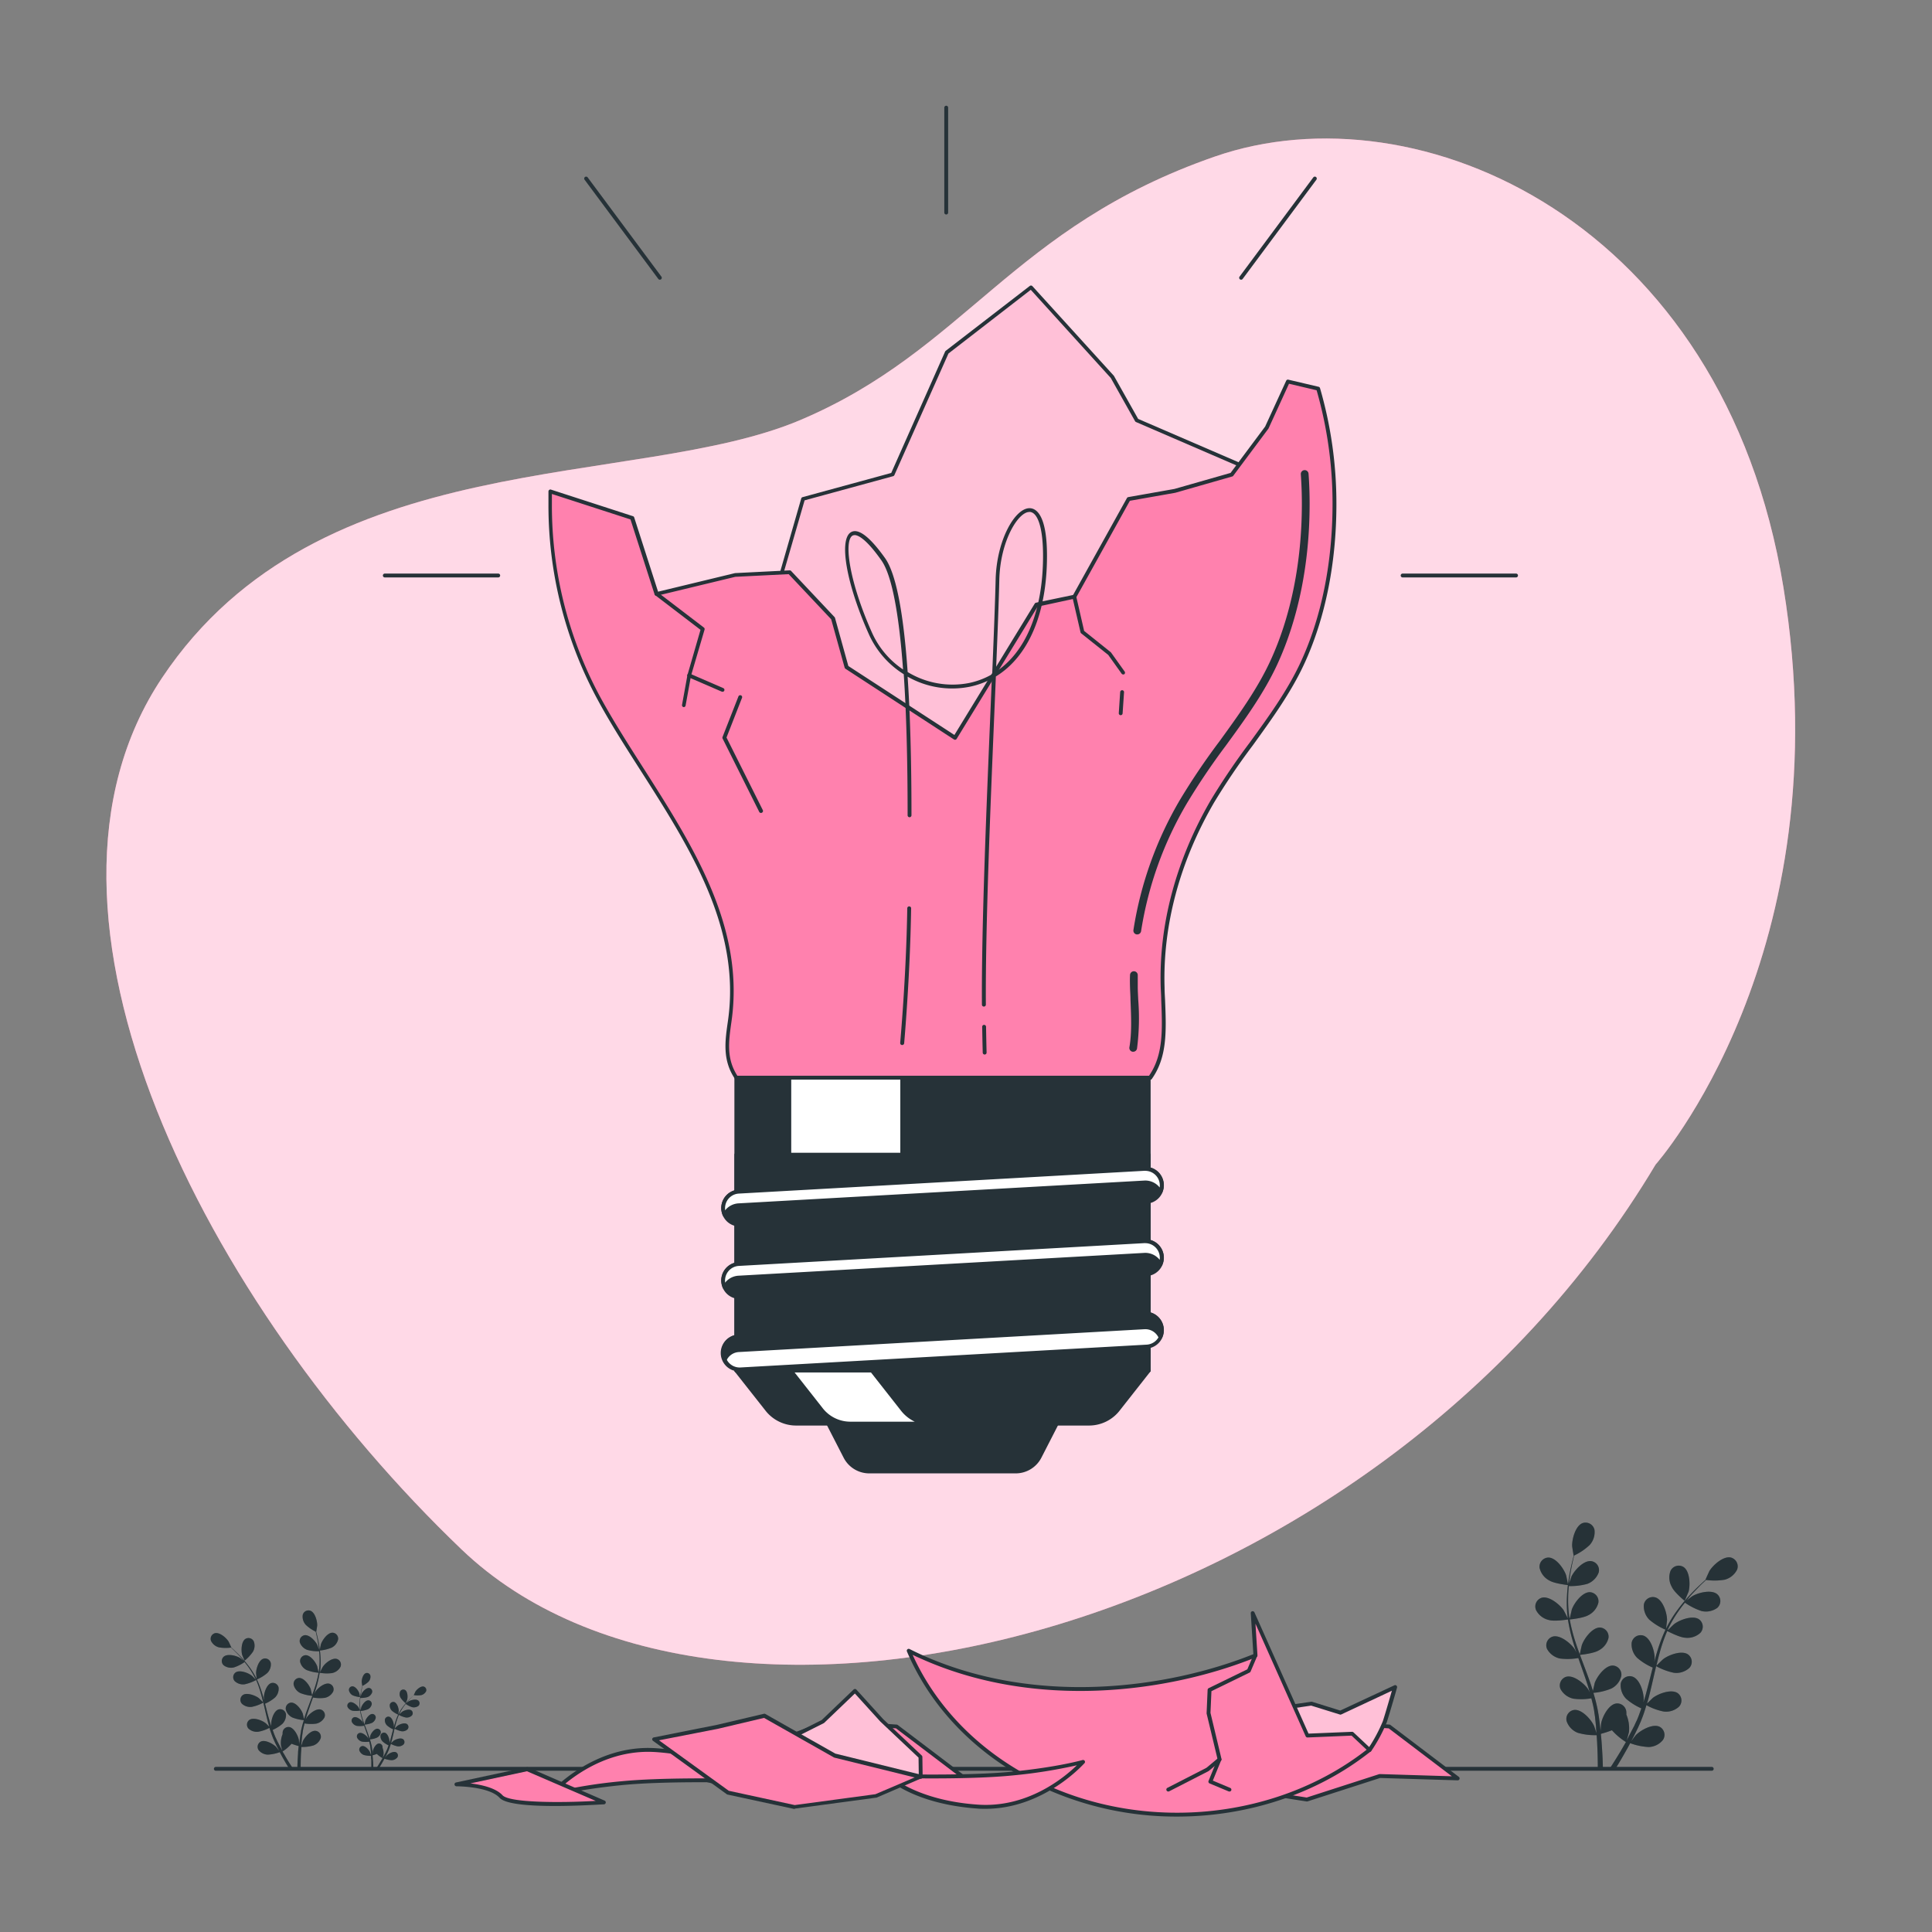 <svg xmlns="http://www.w3.org/2000/svg" viewBox="0 0 500 500"><rect x="0" y="0" width="500" height="500" fill="#808080" stroke="none"/><g id="freepik--background-simple--inject-88"><path d="M428.47,301.38S477,246.88,461.55,152,367,22.26,314.4,40.52s-64.37,50-107.29,68.19S82.7,114.39,41.94,175.42,53.21,337.57,119.46,401,354.82,424.68,428.47,301.38Z" style="fill:#FF81AE"></path><path d="M428.47,301.38S477,246.88,461.55,152,367,22.26,314.4,40.52s-64.37,50-107.29,68.19S82.7,114.39,41.94,175.42,53.21,337.57,119.46,401,354.82,424.68,428.47,301.38Z" style="fill:#fff;opacity:0.7"></path></g><g id="freepik--Lines--inject-88"><path d="M244.88,55.51a.5.5,0,0,1-.5-.5V27.86a.51.51,0,0,1,.5-.5.5.5,0,0,1,.5.5V55A.5.5,0,0,1,244.88,55.51Z" style="fill:#263238"></path><path d="M321.2,72.39a.5.5,0,0,1-.4-.8l19.08-25.68a.5.5,0,0,1,.8.6L321.6,72.19A.51.51,0,0,1,321.2,72.39Z" style="fill:#263238"></path><path d="M392.38,149.44H363a.5.5,0,0,1-.5-.5.5.5,0,0,1,.5-.5h29.35a.5.5,0,0,1,.5.5A.5.5,0,0,1,392.38,149.44Z" style="fill:#263238"></path><path d="M170.77,72.39a.51.51,0,0,1-.4-.2L151.29,46.51a.5.5,0,1,1,.8-.6l19.08,25.68a.5.5,0,0,1-.4.8Z" style="fill:#263238"></path><path d="M128.94,149.44H99.59a.5.5,0,0,1-.5-.5.5.5,0,0,1,.5-.5h29.35a.5.5,0,0,1,.5.5A.5.5,0,0,1,128.94,149.44Z" style="fill:#263238"></path></g><g id="freepik--Floor--inject-88"><path d="M443,458.27H55.86a.5.5,0,0,1,0-1H443a.5.5,0,0,1,0,1Z" style="fill:#263238"></path></g><g id="freepik--plants-2--inject-88"><path d="M436,414.31s.92-2.23,1-2.37c.47-1.72.36-5.32-1.31-6.4a2.35,2.35,0,0,0-3.36,1,4.9,4.9,0,0,0,.33,4.14C433.26,412.08,436,414.31,436,414.31Z" style="fill:#263238"></path><path d="M401,409.05c1.34.81,4.83,1.17,4.83,1.17s-.46-2.37-.51-2.51c-.55-1.69-2.62-4.63-4.62-4.62a2.37,2.37,0,0,0-2.25,2.7A4.92,4.92,0,0,0,401,409.05Z" style="fill:#263238"></path><path d="M400.87,419.26c1.44.41,4.65-.1,4.91-.14a43.23,43.23,0,0,0,1.21,5.44c.3,1,.64,2.08,1,3.12-.23-.45-.44-.85-.48-.9-1-1.49-3.76-3.78-5.68-3.23a2.36,2.36,0,0,0-1.46,3.19,5,5,0,0,0,3.33,2.48,16,16,0,0,0,4.77-.12c.14.39.27.79.41,1.19.67,1.9,1.35,3.79,1.95,5.67.22.66.4,1.32.59,2-.2-.4-.38-.73-.41-.78-1-1.49-3.76-3.77-5.68-3.23a2.36,2.36,0,0,0-1.46,3.19,5,5,0,0,0,3.33,2.48,15.37,15.37,0,0,0,4.64-.1c.17.68.35,1.36.49,2,.08.45.19.89.25,1.35s.13.92.2,1.37c.09.87.19,1.77.27,2.62,0,.59.09,1.16.13,1.72-.2-.66-.63-1.94-.68-2-.75-1.61-3.14-4.29-5.12-4.05a2.35,2.35,0,0,0-1.93,2.93,4.92,4.92,0,0,0,2.91,3,16,16,0,0,0,4.85.6c.07.95.13,1.86.16,2.73.12,2.38.14,4.43.14,6.06h1.31c0-1.65-.1-3.73-.27-6.13-.06-1-.15-2-.25-3a27.94,27.94,0,0,0,2.87-.93,17.12,17.12,0,0,0,3.62,3.05c-.47.82-.93,1.61-1.37,2.36-1.09,1.82-2.09,3.39-2.93,4.67H418c.73-1.17,1.55-2.54,2.42-4.08.47-.83,1-1.73,1.46-2.66a16.07,16.07,0,0,0,4.79,1,4.9,4.9,0,0,0,3.71-1.85,2.37,2.37,0,0,0-.88-3.4c-1.79-.87-4.93.9-6.16,2.18-.07.08-.77,1-1.19,1.57l.6-1.14c.4-.78.78-1.57,1.19-2.41l.56-1.26c.2-.42.35-.88.53-1.32.39-1,.74-2.11,1.06-3.2a15.37,15.37,0,0,0,4.45,1.64,4.92,4.92,0,0,0,4-1.27,2.35,2.35,0,0,0-.36-3.49c-1.64-1.13-5,.14-6.41,1.22-.09.07-1,1-1.52,1.46.19-.65.39-1.3.56-2,.49-1.93.93-3.9,1.38-5.86l.42-1.8a16.48,16.48,0,0,0,4.6,1.72,5,5,0,0,0,4-1.27,2.35,2.35,0,0,0-.36-3.49c-1.64-1.13-5,.13-6.41,1.22-.11.08-1.44,1.37-1.76,1.71.31-1.32.63-2.63,1-3.91a41.52,41.52,0,0,1,1.8-5.07c.12.06,3.1,1.64,4.63,1.73a4.92,4.92,0,0,0,3.95-1.27,2.36,2.36,0,0,0-.35-3.49c-1.64-1.13-5,.13-6.42,1.22-.09.07-1.1,1-1.57,1.53l-.1-.07a30.78,30.78,0,0,1,2.71-4.69c.56-.82,1.15-1.58,1.73-2.3a16.36,16.36,0,0,0,4.31,2.17,5,5,0,0,0,4.07-.83,2.36,2.36,0,0,0,0-3.51c-1.5-1.31-5-.42-6.51.51-.08.05-.87.65-1.43,1.1.27-.32.54-.66.8-1,1-1.14,2-2.13,2.83-3,.5-.49,1-.92,1.4-1.32a15.87,15.87,0,0,0,4.8-.06,5,5,0,0,0,3.23-2.61,2.37,2.37,0,0,0-1.59-3.13c-1.94-.47-4.62,1.93-5.55,3.45-.08.13-1.09,2.33-1.05,2.34h0c-.43.38-.88.78-1.37,1.24-.89.84-1.89,1.81-2.9,2.93a41.56,41.56,0,0,0-3.1,3.78,30.63,30.63,0,0,0-2.84,4.68l0,.06c.09-.58.27-2.2.27-2.33,0-1.78-1.06-5.22-3-5.83a2.36,2.36,0,0,0-3,1.86,4.94,4.94,0,0,0,1.41,3.9,16.33,16.33,0,0,0,4.18,2.59,41,41,0,0,0-2,5.21c-.32,1-.62,2.09-.9,3.14.06-.5.1-.95.1-1,0-1.78-1-5.22-2.95-5.83a2.36,2.36,0,0,0-3,1.86,4.94,4.94,0,0,0,1.41,3.9,15.46,15.46,0,0,0,4.05,2.53c-.11.41-.22.82-.32,1.22-.49,2-1,3.91-1.5,5.81-.19.67-.4,1.32-.6,2,.05-.45.08-.82.08-.88,0-1.78-1-5.22-2.95-5.83a2.36,2.36,0,0,0-3,1.86,5,5,0,0,0,1.41,3.9,15.28,15.28,0,0,0,3.93,2.48c-.24.66-.47,1.32-.72,2-.18.42-.33.85-.54,1.27s-.39.83-.58,1.25c-.41.77-.82,1.58-1.23,2.33L421,450.4c.19-.67.54-2,.56-2.09a9.13,9.13,0,0,0-.66-4.58,3,3,0,0,0,0-.52,2.36,2.36,0,0,0-2.61-2.35c-2,.26-3.62,3.46-3.93,5.21,0,.11-.1,1.25-.14,2,0-.42-.07-.84-.12-1.28-.1-.87-.21-1.74-.34-2.67-.07-.45-.15-.9-.23-1.36s-.19-.93-.29-1.39c-.24-1.09-.54-2.17-.87-3.26A15.51,15.51,0,0,0,417,437a4.92,4.92,0,0,0,2.59-3.24,2.35,2.35,0,0,0-2.22-2.72c-2,0-4.1,2.88-4.68,4.56,0,.1-.31,1.36-.45,2-.2-.65-.4-1.3-.63-1.95-.65-1.88-1.37-3.77-2.08-5.65-.22-.58-.42-1.16-.64-1.73.27,0,3.5-.36,4.79-1.11a4.9,4.9,0,0,0,2.59-3.24,2.36,2.36,0,0,0-2.22-2.72c-2,0-4.1,2.88-4.67,4.56-.05.13-.45,1.94-.53,2.4-.46-1.27-.92-2.54-1.31-3.81a41.24,41.24,0,0,1-1.29-5.24c.12,0,3.49-.33,4.81-1.1a4.94,4.94,0,0,0,2.6-3.24,2.37,2.37,0,0,0-2.22-2.72c-2,0-4.11,2.88-4.68,4.56,0,.11-.35,1.49-.48,2.14h-.11a30.51,30.51,0,0,1-.33-5.41c0-1,.09-1.95.17-2.87a16.07,16.07,0,0,0,4.8-.57,5,5,0,0,0,2.93-2.94,2.35,2.35,0,0,0-1.91-2.94c-2-.26-4.39,2.4-5.15,4,0,.09-.36,1-.58,1.71,0-.41.08-.84.14-1.24.19-1.5.46-2.85.71-4.05.15-.68.29-1.3.44-1.87a15.64,15.64,0,0,0,4-2.71,4.94,4.94,0,0,0,1.26-3.95,2.37,2.37,0,0,0-3.06-1.74c-1.87.69-2.78,4.16-2.72,5.94,0,.16.38,2.55.41,2.53l0,0c-.15.55-.3,1.14-.46,1.79-.27,1.19-.57,2.55-.8,4a40.85,40.85,0,0,0-.5,4.86,30.87,30.87,0,0,0,.21,5.47s0,0,0,.06c-.25-.53-1-2-1.06-2.09-1-1.48-3.76-3.77-5.68-3.23a2.36,2.36,0,0,0-1.46,3.19A4.93,4.93,0,0,0,400.87,419.26Z" style="fill:#263238"></path><path d="M401,409.05c1.34.81,4.83,1.17,4.83,1.17s-.46-2.37-.51-2.51c-.55-1.69-2.62-4.63-4.62-4.62a2.37,2.37,0,0,0-2.25,2.7A4.92,4.92,0,0,0,401,409.05Z" style="fill:#263238;opacity:0.3"></path><path d="M436,414.31s.92-2.23,1-2.37c.47-1.72.36-5.32-1.31-6.4a2.35,2.35,0,0,0-3.36,1,4.9,4.9,0,0,0,.33,4.14C433.26,412.08,436,414.31,436,414.31Z" style="fill:#263238;opacity:0.3"></path><path d="M400.87,419.26c1.44.41,4.65-.1,4.91-.14a43.23,43.23,0,0,0,1.21,5.44c.3,1,.64,2.08,1,3.12-.23-.45-.44-.85-.48-.9-1-1.49-3.76-3.78-5.68-3.23a2.36,2.36,0,0,0-1.46,3.19,5,5,0,0,0,3.33,2.48,16,16,0,0,0,4.77-.12c.14.39.27.79.41,1.19.67,1.9,1.35,3.79,1.95,5.67.22.66.4,1.32.59,2-.2-.4-.38-.73-.41-.78-1-1.49-3.76-3.77-5.68-3.23a2.36,2.36,0,0,0-1.46,3.19,5,5,0,0,0,3.33,2.48,15.37,15.37,0,0,0,4.64-.1c.17.68.35,1.36.49,2,.08.45.19.89.25,1.35s.13.92.2,1.37c.09.87.19,1.77.27,2.62,0,.59.09,1.16.13,1.72-.2-.66-.63-1.94-.68-2-.75-1.61-3.14-4.29-5.12-4.05a2.35,2.35,0,0,0-1.93,2.93,4.92,4.92,0,0,0,2.91,3,16,16,0,0,0,4.85.6c.07.95.13,1.86.16,2.73.12,2.38.14,4.43.14,6.06h1.31c0-1.65-.1-3.73-.27-6.13-.06-1-.15-2-.25-3a27.94,27.94,0,0,0,2.87-.93,17.12,17.12,0,0,0,3.62,3.05c-.47.82-.93,1.61-1.37,2.36-1.09,1.82-2.09,3.39-2.93,4.67H418c.73-1.17,1.55-2.54,2.42-4.08.47-.83,1-1.73,1.46-2.66a16.07,16.07,0,0,0,4.79,1,4.9,4.9,0,0,0,3.71-1.85,2.37,2.37,0,0,0-.88-3.4c-1.79-.87-4.93.9-6.16,2.18-.07.08-.77,1-1.19,1.57l.6-1.14c.4-.78.78-1.57,1.19-2.41l.56-1.26c.2-.42.35-.88.53-1.32.39-1,.74-2.11,1.06-3.2a15.37,15.37,0,0,0,4.45,1.64,4.92,4.92,0,0,0,4-1.27,2.35,2.35,0,0,0-.36-3.49c-1.64-1.13-5,.14-6.41,1.22-.09.07-1,1-1.52,1.46.19-.65.39-1.3.56-2,.49-1.93.93-3.9,1.38-5.86l.42-1.8a16.48,16.48,0,0,0,4.6,1.72,5,5,0,0,0,4-1.27,2.35,2.35,0,0,0-.36-3.49c-1.64-1.13-5,.13-6.41,1.22-.11.08-1.44,1.37-1.76,1.71.31-1.32.63-2.63,1-3.91a41.52,41.52,0,0,1,1.8-5.07c.12.06,3.1,1.64,4.63,1.73a4.92,4.92,0,0,0,3.95-1.27,2.36,2.36,0,0,0-.35-3.49c-1.64-1.13-5,.13-6.42,1.22-.09.07-1.1,1-1.57,1.53l-.1-.07a30.78,30.78,0,0,1,2.71-4.69c.56-.82,1.15-1.58,1.73-2.3a16.36,16.36,0,0,0,4.31,2.17,5,5,0,0,0,4.07-.83,2.36,2.36,0,0,0,0-3.51c-1.5-1.31-5-.42-6.51.51-.08.05-.87.65-1.43,1.1.27-.32.54-.66.8-1,1-1.14,2-2.13,2.83-3,.5-.49,1-.92,1.4-1.32a15.87,15.87,0,0,0,4.8-.06,5,5,0,0,0,3.23-2.61,2.37,2.37,0,0,0-1.59-3.13c-1.94-.47-4.62,1.93-5.55,3.45-.08.13-1.09,2.33-1.05,2.34h0c-.43.38-.88.78-1.37,1.24-.89.84-1.89,1.81-2.9,2.93a41.56,41.56,0,0,0-3.1,3.78,30.63,30.63,0,0,0-2.84,4.68l0,.06c.09-.58.27-2.2.27-2.33,0-1.78-1.06-5.22-3-5.83a2.36,2.36,0,0,0-3,1.86,4.94,4.94,0,0,0,1.41,3.9,16.33,16.33,0,0,0,4.18,2.59,41,41,0,0,0-2,5.21c-.32,1-.62,2.09-.9,3.14.06-.5.1-.95.1-1,0-1.78-1-5.22-2.95-5.83a2.36,2.36,0,0,0-3,1.86,4.94,4.94,0,0,0,1.41,3.9,15.46,15.46,0,0,0,4.05,2.53c-.11.41-.22.82-.32,1.22-.49,2-1,3.91-1.5,5.81-.19.67-.4,1.32-.6,2,.05-.45.08-.82.08-.88,0-1.78-1-5.22-2.95-5.83a2.36,2.36,0,0,0-3,1.86,5,5,0,0,0,1.41,3.9,15.28,15.28,0,0,0,3.93,2.48c-.24.66-.47,1.32-.72,2-.18.42-.33.85-.54,1.27s-.39.83-.58,1.25c-.41.77-.82,1.58-1.23,2.33L421,450.4c.19-.67.54-2,.56-2.09a9.13,9.13,0,0,0-.66-4.58,3,3,0,0,0,0-.52,2.36,2.36,0,0,0-2.61-2.35c-2,.26-3.62,3.46-3.93,5.21,0,.11-.1,1.25-.14,2,0-.42-.07-.84-.12-1.28-.1-.87-.21-1.74-.34-2.67-.07-.45-.15-.9-.23-1.36s-.19-.93-.29-1.39c-.24-1.09-.54-2.17-.87-3.26A15.51,15.51,0,0,0,417,437a4.92,4.92,0,0,0,2.59-3.24,2.35,2.35,0,0,0-2.22-2.72c-2,0-4.1,2.88-4.68,4.56,0,.1-.31,1.36-.45,2-.2-.65-.4-1.3-.63-1.95-.65-1.88-1.37-3.77-2.08-5.65-.22-.58-.42-1.16-.64-1.73.27,0,3.5-.36,4.79-1.11a4.9,4.9,0,0,0,2.59-3.24,2.36,2.36,0,0,0-2.22-2.72c-2,0-4.1,2.88-4.67,4.56-.05.13-.45,1.94-.53,2.4-.46-1.27-.92-2.54-1.31-3.81a41.24,41.24,0,0,1-1.29-5.24c.12,0,3.49-.33,4.81-1.1a4.94,4.94,0,0,0,2.6-3.24,2.37,2.37,0,0,0-2.22-2.72c-2,0-4.11,2.88-4.68,4.56,0,.11-.35,1.49-.48,2.14h-.11a30.51,30.51,0,0,1-.33-5.41c0-1,.09-1.95.17-2.87a16.07,16.07,0,0,0,4.8-.57,5,5,0,0,0,2.93-2.94,2.35,2.35,0,0,0-1.91-2.94c-2-.26-4.39,2.4-5.15,4,0,.09-.36,1-.58,1.71,0-.41.08-.84.14-1.24.19-1.5.46-2.85.71-4.05.15-.68.29-1.3.44-1.87a15.64,15.64,0,0,0,4-2.71,4.94,4.94,0,0,0,1.26-3.95,2.37,2.37,0,0,0-3.06-1.74c-1.87.69-2.78,4.16-2.72,5.94,0,.16.38,2.55.41,2.53l0,0c-.15.55-.3,1.14-.46,1.79-.27,1.19-.57,2.55-.8,4a40.85,40.85,0,0,0-.5,4.86,30.87,30.87,0,0,0,.21,5.47s0,0,0,.06c-.25-.53-1-2-1.06-2.09-1-1.48-3.76-3.77-5.68-3.23a2.36,2.36,0,0,0-1.46,3.19A4.93,4.93,0,0,0,400.87,419.26Z" style="fill:#263238;opacity:0.3"></path></g><g id="freepik--plants-1--inject-88"><path d="M63.29,429.79s-.59-1.43-.62-1.52c-.3-1.11-.23-3.42.84-4.12a1.52,1.52,0,0,1,2.17.64,3.15,3.15,0,0,1-.21,2.66A10.9,10.9,0,0,1,63.29,429.79Z" style="fill:#263238"></path><path d="M85.83,426.41a10.68,10.68,0,0,1-3.1.75s.29-1.52.32-1.62c.36-1.08,1.69-3,3-3a1.53,1.53,0,0,1,1.45,1.74A3.17,3.17,0,0,1,85.83,426.41Z" style="fill:#263238"></path><path d="M85.89,433a10.4,10.4,0,0,1-3.16-.09,29.74,29.74,0,0,1-.78,3.5c-.2.67-.41,1.34-.64,2,.15-.29.28-.55.31-.58.63-1,2.42-2.43,3.65-2.08a1.51,1.51,0,0,1,.94,2.05,3.14,3.14,0,0,1-2.14,1.6,10.14,10.14,0,0,1-3.07-.08l-.27.77c-.43,1.22-.86,2.44-1.25,3.65-.14.43-.26.85-.38,1.28a5.17,5.17,0,0,1,.27-.51c.63-.95,2.41-2.43,3.65-2.08a1.52,1.52,0,0,1,.94,2.06,3.18,3.18,0,0,1-2.14,1.59,9.81,9.81,0,0,1-3-.06c-.11.44-.22.87-.31,1.3s-.13.58-.16.88-.09.59-.13.88c-.06.56-.13,1.13-.17,1.68q-.06.57-.09,1.11c.13-.42.41-1.25.44-1.32.48-1,2-2.76,3.29-2.61A1.53,1.53,0,0,1,83,449.82a3.15,3.15,0,0,1-1.88,1.9,10.07,10.07,0,0,1-3.12.39c0,.61-.08,1.2-.11,1.76-.07,1.53-.08,2.85-.08,3.9h-.85c0-1.06.07-2.4.17-3.94,0-.62.1-1.28.17-1.95a17,17,0,0,1-1.85-.6,10.78,10.78,0,0,1-2.33,2c.3.53.6,1,.88,1.52.7,1.18,1.35,2.19,1.89,3h-1c-.46-.75-1-1.63-1.55-2.62-.31-.54-.63-1.12-.94-1.72a10.56,10.56,0,0,1-3.08.64,3.19,3.19,0,0,1-2.4-1.19,1.53,1.53,0,0,1,.57-2.19c1.15-.56,3.17.58,4,1.4,0,.05.5.64.77,1l-.38-.73c-.26-.5-.51-1-.77-1.55l-.36-.81c-.13-.27-.23-.57-.34-.86-.25-.66-.48-1.35-.69-2a9.75,9.75,0,0,1-2.86,1,3.18,3.18,0,0,1-2.55-.81,1.52,1.52,0,0,1,.23-2.25c1.06-.73,3.22.09,4.13.79.06,0,.65.61,1,.94-.13-.43-.25-.85-.36-1.28-.32-1.24-.6-2.51-.89-3.77l-.27-1.16a10.18,10.18,0,0,1-3,1.11,3.17,3.17,0,0,1-2.54-.81,1.52,1.52,0,0,1,.23-2.25c1-.73,3.22.08,4.13.78.07.06.92.88,1.13,1.1-.2-.84-.41-1.69-.65-2.51a27.41,27.41,0,0,0-1.16-3.27,10.81,10.81,0,0,1-3,1.12,3.16,3.16,0,0,1-2.54-.82,1.52,1.52,0,0,1,.22-2.25c1.06-.73,3.23.09,4.13.79.06,0,.72.67,1,1l.06,0a20.39,20.39,0,0,0-1.74-3c-.37-.53-.74-1-1.12-1.48a10.44,10.44,0,0,1-2.77,1.39,3.19,3.19,0,0,1-2.62-.53,1.51,1.51,0,0,1,0-2.26c1-.84,3.21-.27,4.19.33.05,0,.56.42.92.71-.17-.21-.35-.43-.52-.62-.63-.74-1.26-1.37-1.82-1.92-.32-.32-.62-.59-.9-.85a10.12,10.12,0,0,1-3.09-.05,3.15,3.15,0,0,1-2.07-1.67,1.51,1.51,0,0,1,1-2c1.25-.3,3,1.24,3.57,2.22.05.09.7,1.5.68,1.51h0c.28.24.57.5.88.8.57.54,1.21,1.16,1.87,1.88a31.17,31.17,0,0,1,2,2.44,20,20,0,0,1,1.82,3l0,0c-.05-.38-.17-1.42-.17-1.5,0-1.15.68-3.36,1.9-3.75a1.51,1.51,0,0,1,1.92,1.19,3.15,3.15,0,0,1-.91,2.51,10.41,10.41,0,0,1-2.69,1.67,25.78,25.78,0,0,1,1.28,3.35c.21.67.4,1.35.58,2,0-.33-.06-.61-.06-.66,0-1.14.68-3.36,1.9-3.75a1.53,1.53,0,0,1,1.92,1.2,3.21,3.21,0,0,1-.91,2.51,10,10,0,0,1-2.61,1.63l.21.79c.31,1.25.62,2.51,1,3.73.12.44.26.86.39,1.28,0-.29,0-.53,0-.57,0-1.15.67-3.36,1.9-3.75a1.53,1.53,0,0,1,1.92,1.19,3.22,3.22,0,0,1-.91,2.52,9.93,9.93,0,0,1-2.53,1.59c.15.43.3.86.46,1.26s.21.55.35.82.25.54.37.8c.26.51.53,1,.79,1.51l.54,1c-.12-.43-.35-1.27-.36-1.34a5.88,5.88,0,0,1,.42-2.95,1.22,1.22,0,0,1,0-.33,1.52,1.52,0,0,1,1.68-1.52c1.27.17,2.32,2.23,2.53,3.36,0,.07.06.8.08,1.27,0-.28,0-.54.09-.83.06-.56.13-1.12.21-1.72l.15-.87c0-.29.12-.6.18-.9.16-.7.36-1.39.57-2.09a10.37,10.37,0,0,1-3-.7,3.21,3.21,0,0,1-1.67-2.09,1.53,1.53,0,0,1,1.43-1.75c1.29,0,2.64,1.85,3,2.94,0,.07.2.87.29,1.32.13-.42.26-.84.4-1.26.42-1.21.88-2.42,1.34-3.64.14-.37.28-.74.41-1.11a10.81,10.81,0,0,1-3.08-.71A3.18,3.18,0,0,1,76,436a1.52,1.52,0,0,1,1.43-1.75c1.28,0,2.64,1.85,3,2.94,0,.08.29,1.24.34,1.54.3-.82.59-1.63.84-2.45a26.76,26.76,0,0,0,.84-3.37,10.91,10.91,0,0,1-3.1-.71,3.16,3.16,0,0,1-1.67-2.09,1.51,1.51,0,0,1,1.43-1.75c1.28,0,2.64,1.85,3,2.94,0,.07.22.95.3,1.38h.08a20,20,0,0,0,.21-3.49c0-.64-.06-1.25-.12-1.85a10,10,0,0,1-3.08-.36,3.21,3.21,0,0,1-1.89-1.89,1.52,1.52,0,0,1,1.23-1.9c1.27-.17,2.83,1.55,3.31,2.59,0,0,.24.66.38,1.1,0-.27,0-.55-.09-.8-.12-1-.3-1.84-.46-2.61-.09-.44-.19-.84-.28-1.2a10.22,10.22,0,0,1-2.55-1.75,3.17,3.17,0,0,1-.81-2.54,1.52,1.52,0,0,1,2-1.12c1.2.44,1.79,2.68,1.75,3.82,0,.1-.24,1.64-.26,1.63h0c.1.35.2.73.29,1.15.18.77.38,1.64.52,2.6a28.85,28.85,0,0,1,.33,3.14,20,20,0,0,1-.14,3.51s0,0,0,.05c.16-.34.64-1.28.69-1.35.63-1,2.42-2.43,3.65-2.08a1.52,1.52,0,0,1,.94,2.06A3.18,3.18,0,0,1,85.89,433Z" style="fill:#263238"></path><path d="M85.83,426.41a10.68,10.68,0,0,1-3.1.75s.29-1.52.32-1.62c.36-1.08,1.69-3,3-3a1.53,1.53,0,0,1,1.45,1.74A3.17,3.17,0,0,1,85.83,426.41Z" style="fill:#263238;opacity:0.3"></path><path d="M63.29,429.79s-.59-1.43-.62-1.52c-.3-1.11-.23-3.42.84-4.12a1.52,1.52,0,0,1,2.17.64,3.15,3.15,0,0,1-.21,2.66A10.9,10.9,0,0,1,63.29,429.79Z" style="fill:#263238;opacity:0.3"></path><path d="M85.89,433a10.4,10.4,0,0,1-3.16-.09,29.74,29.74,0,0,1-.78,3.5c-.2.67-.41,1.34-.64,2,.15-.29.28-.55.31-.58.63-1,2.42-2.43,3.65-2.08a1.51,1.51,0,0,1,.94,2.05,3.14,3.14,0,0,1-2.14,1.6,10.14,10.14,0,0,1-3.07-.08l-.27.77c-.43,1.22-.86,2.44-1.25,3.65-.14.43-.26.85-.38,1.28a5.17,5.17,0,0,1,.27-.51c.63-.95,2.41-2.43,3.65-2.08a1.52,1.52,0,0,1,.94,2.06,3.18,3.18,0,0,1-2.14,1.59,9.81,9.81,0,0,1-3-.06c-.11.44-.22.87-.31,1.3s-.13.58-.16.88-.09.59-.13.88c-.06.56-.13,1.13-.17,1.68q-.06.57-.09,1.11c.13-.42.41-1.25.44-1.32.48-1,2-2.76,3.29-2.61A1.53,1.53,0,0,1,83,449.82a3.15,3.15,0,0,1-1.88,1.9,10.07,10.07,0,0,1-3.12.39c0,.61-.08,1.2-.11,1.76-.07,1.53-.08,2.85-.08,3.9h-.85c0-1.06.07-2.4.17-3.94,0-.62.1-1.28.17-1.95a17,17,0,0,1-1.85-.6,10.78,10.78,0,0,1-2.33,2c.3.53.6,1,.88,1.52.7,1.18,1.35,2.19,1.89,3h-1c-.46-.75-1-1.63-1.55-2.62-.31-.54-.63-1.12-.94-1.72a10.56,10.56,0,0,1-3.08.64,3.19,3.19,0,0,1-2.4-1.19,1.53,1.53,0,0,1,.57-2.19c1.15-.56,3.17.58,4,1.4,0,.05.5.64.77,1l-.38-.73c-.26-.5-.51-1-.77-1.55l-.36-.81c-.13-.27-.23-.57-.34-.86-.25-.66-.48-1.35-.69-2a9.75,9.75,0,0,1-2.86,1,3.18,3.18,0,0,1-2.55-.81,1.52,1.52,0,0,1,.23-2.25c1.06-.73,3.22.09,4.13.79.06,0,.65.61,1,.94-.13-.43-.25-.85-.36-1.28-.32-1.24-.6-2.51-.89-3.77l-.27-1.16a10.18,10.18,0,0,1-3,1.11,3.17,3.17,0,0,1-2.54-.81,1.52,1.52,0,0,1,.23-2.25c1-.73,3.22.08,4.13.78.07.06.92.88,1.13,1.1-.2-.84-.41-1.69-.65-2.51a27.41,27.41,0,0,0-1.16-3.27,10.81,10.81,0,0,1-3,1.12,3.16,3.16,0,0,1-2.54-.82,1.52,1.52,0,0,1,.22-2.25c1.06-.73,3.23.09,4.13.79.06,0,.72.67,1,1l.06,0a20.39,20.39,0,0,0-1.74-3c-.37-.53-.74-1-1.12-1.48a10.44,10.44,0,0,1-2.77,1.39,3.19,3.19,0,0,1-2.62-.53,1.51,1.51,0,0,1,0-2.26c1-.84,3.21-.27,4.19.33.05,0,.56.42.92.71-.17-.21-.35-.43-.52-.62-.63-.74-1.26-1.37-1.82-1.92-.32-.32-.62-.59-.9-.85a10.12,10.12,0,0,1-3.09-.05,3.15,3.15,0,0,1-2.07-1.67,1.51,1.51,0,0,1,1-2c1.25-.3,3,1.24,3.57,2.22.05.09.7,1.5.68,1.51h0c.28.24.57.5.88.8.57.54,1.21,1.16,1.87,1.88a31.17,31.17,0,0,1,2,2.44,20,20,0,0,1,1.82,3l0,0c-.05-.38-.17-1.42-.17-1.5,0-1.15.68-3.36,1.9-3.75a1.51,1.51,0,0,1,1.92,1.19,3.15,3.15,0,0,1-.91,2.51,10.41,10.41,0,0,1-2.69,1.67,25.78,25.78,0,0,1,1.28,3.35c.21.67.4,1.35.58,2,0-.33-.06-.61-.06-.66,0-1.14.68-3.36,1.9-3.75a1.53,1.53,0,0,1,1.92,1.2,3.21,3.21,0,0,1-.91,2.51,10,10,0,0,1-2.61,1.63l.21.79c.31,1.25.62,2.51,1,3.73.12.44.26.86.39,1.28,0-.29,0-.53,0-.57,0-1.15.67-3.36,1.9-3.75a1.53,1.53,0,0,1,1.92,1.19,3.22,3.22,0,0,1-.91,2.52,9.93,9.93,0,0,1-2.53,1.59c.15.43.3.86.46,1.26s.21.55.35.82.25.54.37.8c.26.51.53,1,.79,1.51l.54,1c-.12-.43-.35-1.27-.36-1.34a5.88,5.88,0,0,1,.42-2.95,1.22,1.22,0,0,1,0-.33,1.52,1.52,0,0,1,1.68-1.52c1.27.17,2.32,2.23,2.53,3.36,0,.07.06.8.08,1.27,0-.28,0-.54.09-.83.06-.56.13-1.12.21-1.72l.15-.87c0-.29.12-.6.18-.9.16-.7.36-1.39.57-2.09a10.37,10.37,0,0,1-3-.7,3.21,3.21,0,0,1-1.67-2.09,1.53,1.53,0,0,1,1.43-1.75c1.29,0,2.64,1.85,3,2.94,0,.07.2.87.29,1.32.13-.42.26-.84.4-1.26.42-1.21.88-2.42,1.34-3.64.14-.37.28-.74.41-1.11a10.81,10.81,0,0,1-3.08-.71A3.18,3.18,0,0,1,76,436a1.52,1.52,0,0,1,1.43-1.75c1.28,0,2.64,1.85,3,2.94,0,.08.29,1.24.34,1.54.3-.82.59-1.63.84-2.45a26.76,26.76,0,0,0,.84-3.37,10.91,10.91,0,0,1-3.1-.71,3.16,3.16,0,0,1-1.67-2.09,1.51,1.51,0,0,1,1.43-1.75c1.28,0,2.64,1.85,3,2.94,0,.07.22.95.3,1.38h.08a20,20,0,0,0,.21-3.49c0-.64-.06-1.25-.12-1.85a10,10,0,0,1-3.08-.36,3.21,3.21,0,0,1-1.89-1.89,1.52,1.52,0,0,1,1.23-1.9c1.27-.17,2.83,1.55,3.31,2.59,0,0,.24.66.38,1.1,0-.27,0-.55-.09-.8-.12-1-.3-1.84-.46-2.61-.09-.44-.19-.84-.28-1.2a10.22,10.22,0,0,1-2.55-1.75,3.17,3.17,0,0,1-.81-2.54,1.52,1.52,0,0,1,2-1.12c1.2.44,1.79,2.68,1.75,3.82,0,.1-.24,1.64-.26,1.63h0c.1.35.2.73.29,1.15.18.77.38,1.64.52,2.6a28.85,28.85,0,0,1,.33,3.14,20,20,0,0,1-.14,3.51s0,0,0,.05c.16-.34.64-1.28.69-1.35.63-1,2.42-2.43,3.65-2.08a1.52,1.52,0,0,1,.94,2.06A3.18,3.18,0,0,1,85.89,433Z" style="fill:#263238;opacity:0.3"></path><path d="M105,440.81s.36-.87.37-.92c.19-.67.14-2.08-.51-2.5a.91.91,0,0,0-1.31.39,1.9,1.9,0,0,0,.13,1.61A6.5,6.5,0,0,0,105,440.81Z" style="fill:#263238"></path><path d="M91.3,438.76a6.84,6.84,0,0,0,1.89.46s-.18-.93-.2-1c-.22-.66-1-1.81-1.8-1.8a.92.92,0,0,0-.88,1.05A1.92,1.92,0,0,0,91.3,438.76Z" style="fill:#263238"></path><path d="M91.27,442.74a6.24,6.24,0,0,0,1.92-.05,16.48,16.48,0,0,0,.47,2.12c.12.41.25.81.38,1.22l-.18-.35c-.38-.58-1.47-1.47-2.22-1.26a.92.92,0,0,0-.57,1.24,1.93,1.93,0,0,0,1.3,1,6.27,6.27,0,0,0,1.87-.05c.05.16.1.31.16.47.26.74.52,1.48.76,2.21.08.26.15.52.23.77a3,3,0,0,0-.17-.3c-.38-.58-1.46-1.47-2.21-1.26a.91.91,0,0,0-.57,1.24,1.93,1.93,0,0,0,1.3,1,6,6,0,0,0,1.81,0c.07.27.13.53.19.79s.07.35.1.53,0,.36.07.53c0,.34.08.69.11,1s0,.45,0,.67c-.08-.26-.25-.76-.26-.8-.3-.63-1.23-1.68-2-1.58a.93.93,0,0,0-.76,1.14,2,2,0,0,0,1.14,1.16,6.46,6.46,0,0,0,1.89.23c0,.37,0,.73.07,1.07,0,.92,0,1.73,0,2.36h.51c0-.64,0-1.45-.1-2.39,0-.37-.06-.77-.1-1.18.09,0,.63-.17,1.12-.36A6.75,6.75,0,0,0,99,455c-.18.32-.36.63-.54.92-.42.71-.81,1.32-1.14,1.82H98c.28-.46.6-1,.94-1.59.19-.33.38-.68.57-1a6.43,6.43,0,0,0,1.87.39,2,2,0,0,0,1.45-.72.93.93,0,0,0-.34-1.33c-.7-.34-1.93.35-2.41.85,0,0-.3.38-.46.61l.23-.44.47-.94c.07-.17.14-.33.22-.5s.13-.34.2-.51c.15-.41.29-.82.42-1.25a5.86,5.86,0,0,0,1.73.64,1.93,1.93,0,0,0,1.55-.49.94.94,0,0,0-.14-1.37c-.64-.44-2,.06-2.51.48l-.59.57c.08-.26.15-.51.22-.77.19-.75.37-1.52.54-2.29,0-.23.11-.46.17-.7a6.23,6.23,0,0,0,1.79.67,1.9,1.9,0,0,0,1.54-.49.93.93,0,0,0-.13-1.37c-.65-.44-2,.06-2.51.48,0,0-.56.53-.68.67.12-.51.24-1,.39-1.53a17.8,17.8,0,0,1,.7-2,6.22,6.22,0,0,0,1.81.68,1.91,1.91,0,0,0,1.54-.5.92.92,0,0,0-.14-1.36c-.64-.44-2,.05-2.5.48l-.62.59,0,0a11.51,11.51,0,0,1,1-1.83c.22-.32.45-.62.68-.9a6.07,6.07,0,0,0,1.68.85,2,2,0,0,0,1.59-.33.92.92,0,0,0,0-1.37c-.59-.51-1.94-.16-2.54.2l-.56.43.32-.37c.38-.45.76-.83,1.1-1.17q.28-.29.54-.51a6.31,6.31,0,0,0,1.88,0,1.93,1.93,0,0,0,1.26-1,.93.93,0,0,0-.62-1.22c-.76-.18-1.81.76-2.17,1.35,0,.05-.42.91-.41.91h0c-.17.15-.35.31-.53.49-.35.33-.74.7-1.14,1.14s-.81.92-1.21,1.47a12.19,12.19,0,0,0-1.11,1.83v0c0-.22.11-.86.11-.91,0-.69-.41-2-1.15-2.27a.93.93,0,0,0-1.17.72,2,2,0,0,0,.55,1.53,6.55,6.55,0,0,0,1.63,1,15.79,15.79,0,0,0-.77,2q-.19.6-.36,1.23a3.74,3.74,0,0,0,0-.4c0-.69-.41-2-1.15-2.27a.92.92,0,0,0-1.16.72,1.89,1.89,0,0,0,.55,1.52,5.94,5.94,0,0,0,1.58,1l-.12.48c-.2.76-.38,1.52-.59,2.26-.07.27-.16.52-.24.78,0-.18,0-.32,0-.35,0-.69-.41-2-1.15-2.27a.93.93,0,0,0-1.17.72,2,2,0,0,0,.55,1.53,5.7,5.7,0,0,0,1.54,1c-.1.26-.19.52-.28.77s-.13.33-.21.49-.16.33-.23.49-.32.62-.48.91-.22.4-.33.59c.08-.26.22-.77.22-.81a3.65,3.65,0,0,0-.25-1.79,1.27,1.27,0,0,0,0-.2.92.92,0,0,0-1-.92c-.77.1-1.41,1.35-1.53,2,0,0,0,.48-.05.77,0-.17,0-.33,0-.51,0-.34-.09-.67-.13-1l-.09-.53c0-.17-.08-.36-.12-.54-.09-.42-.21-.85-.34-1.27a5.75,5.75,0,0,0,1.8-.43,1.92,1.92,0,0,0,1-1.26.93.93,0,0,0-.87-1.06c-.78,0-1.6,1.12-1.82,1.78,0,0-.13.53-.18.8-.08-.25-.16-.51-.25-.76-.25-.74-.53-1.47-.81-2.21-.08-.22-.16-.45-.25-.67a6.46,6.46,0,0,0,1.87-.43,1.9,1.9,0,0,0,1-1.27.91.91,0,0,0-.86-1.06c-.78,0-1.6,1.12-1.83,1.78,0,.05-.17.76-.2.94-.18-.5-.36-1-.52-1.49a17.8,17.8,0,0,1-.5-2,6.47,6.47,0,0,0,1.88-.44,1.88,1.88,0,0,0,1-1.26.92.92,0,0,0-.87-1.06c-.77,0-1.6,1.12-1.82,1.78,0,0-.14.58-.19.84h0a11.89,11.89,0,0,1-.13-2.12c0-.38,0-.76.07-1.12a5.9,5.9,0,0,0,1.87-.22A2,2,0,0,0,96.3,438a.92.92,0,0,0-.75-1.15c-.77-.1-1.71.94-2,1.56,0,0-.14.4-.23.67l.06-.49c.07-.58.18-1.11.27-1.58l.17-.72a6.31,6.31,0,0,0,1.55-1.06,1.89,1.89,0,0,0,.49-1.54.91.91,0,0,0-1.19-.68c-.73.27-1.09,1.62-1.06,2.32,0,.06.15,1,.16,1h0q-.09.32-.18.69c-.1.47-.22,1-.31,1.58a17.6,17.6,0,0,0-.2,1.9,11.88,11.88,0,0,0,.09,2.13v0c-.09-.21-.39-.78-.41-.82-.39-.58-1.47-1.47-2.22-1.26a.92.92,0,0,0-.57,1.25A1.89,1.89,0,0,0,91.27,442.74Z" style="fill:#263238"></path><path d="M91.3,438.76a6.84,6.84,0,0,0,1.89.46s-.18-.93-.2-1c-.22-.66-1-1.81-1.8-1.8a.92.92,0,0,0-.88,1.05A1.92,1.92,0,0,0,91.3,438.76Z" style="fill:#263238;opacity:0.3"></path><path d="M105,440.81s.36-.87.37-.92c.19-.67.14-2.08-.51-2.5a.91.91,0,0,0-1.31.39,1.9,1.9,0,0,0,.13,1.61A6.5,6.5,0,0,0,105,440.81Z" style="fill:#263238;opacity:0.3"></path><path d="M91.27,442.74a6.24,6.24,0,0,0,1.92-.05,16.48,16.48,0,0,0,.47,2.12c.12.41.25.81.38,1.22l-.18-.35c-.38-.58-1.47-1.47-2.22-1.26a.92.92,0,0,0-.57,1.24,1.93,1.93,0,0,0,1.3,1,6.27,6.27,0,0,0,1.87-.05c.05.16.1.31.16.47.26.74.52,1.48.76,2.21.08.26.15.52.23.77a3,3,0,0,0-.17-.3c-.38-.58-1.46-1.47-2.21-1.26a.91.91,0,0,0-.57,1.24,1.93,1.93,0,0,0,1.3,1,6,6,0,0,0,1.81,0c.07.27.13.53.19.79s.07.35.1.53,0,.36.07.53c0,.34.08.69.11,1s0,.45,0,.67c-.08-.26-.25-.76-.26-.8-.3-.63-1.23-1.68-2-1.58a.93.93,0,0,0-.76,1.14,2,2,0,0,0,1.14,1.16,6.46,6.46,0,0,0,1.89.23c0,.37,0,.73.07,1.07,0,.92,0,1.73,0,2.36h.51c0-.64,0-1.45-.1-2.39,0-.37-.06-.77-.1-1.18.09,0,.63-.17,1.12-.36A6.75,6.75,0,0,0,99,455c-.18.32-.36.63-.54.92-.42.71-.81,1.32-1.14,1.82H98c.28-.46.6-1,.94-1.59.19-.33.38-.68.57-1a6.43,6.43,0,0,0,1.87.39,2,2,0,0,0,1.45-.72.93.93,0,0,0-.34-1.33c-.7-.34-1.93.35-2.41.85,0,0-.3.38-.46.61l.23-.44.47-.94c.07-.17.14-.33.22-.5s.13-.34.2-.51c.15-.41.29-.82.42-1.25a5.86,5.86,0,0,0,1.73.64,1.93,1.93,0,0,0,1.55-.49.94.94,0,0,0-.14-1.37c-.64-.44-2,.06-2.51.48l-.59.57c.08-.26.15-.51.22-.77.19-.75.37-1.52.54-2.29,0-.23.11-.46.17-.7a6.23,6.23,0,0,0,1.79.67,1.9,1.9,0,0,0,1.54-.49.93.93,0,0,0-.13-1.37c-.65-.44-2,.06-2.51.48,0,0-.56.53-.68.67.12-.51.24-1,.39-1.53a17.8,17.8,0,0,1,.7-2,6.22,6.22,0,0,0,1.81.68,1.91,1.91,0,0,0,1.54-.5.92.92,0,0,0-.14-1.36c-.64-.44-2,.05-2.5.48l-.62.59,0,0a11.51,11.51,0,0,1,1-1.83c.22-.32.45-.62.68-.9a6.07,6.07,0,0,0,1.68.85,2,2,0,0,0,1.59-.33.92.92,0,0,0,0-1.37c-.59-.51-1.94-.16-2.54.2l-.56.43.32-.37c.38-.45.76-.83,1.1-1.17q.28-.29.54-.51a6.31,6.31,0,0,0,1.88,0,1.93,1.93,0,0,0,1.26-1,.93.93,0,0,0-.62-1.22c-.76-.18-1.81.76-2.17,1.35,0,.05-.42.91-.41.91h0c-.17.15-.35.31-.53.49-.35.33-.74.7-1.14,1.14s-.81.92-1.21,1.47a12.19,12.19,0,0,0-1.11,1.83v0c0-.22.11-.86.11-.91,0-.69-.41-2-1.15-2.27a.93.93,0,0,0-1.17.72,2,2,0,0,0,.55,1.53,6.55,6.55,0,0,0,1.63,1,15.79,15.79,0,0,0-.77,2q-.19.6-.36,1.23a3.74,3.74,0,0,0,0-.4c0-.69-.41-2-1.15-2.27a.92.92,0,0,0-1.16.72,1.89,1.89,0,0,0,.55,1.52,5.94,5.94,0,0,0,1.58,1l-.12.48c-.2.76-.38,1.52-.59,2.26-.07.27-.16.52-.24.78,0-.18,0-.32,0-.35,0-.69-.41-2-1.15-2.27a.93.93,0,0,0-1.17.72,2,2,0,0,0,.55,1.53,5.7,5.7,0,0,0,1.54,1c-.1.26-.19.52-.28.77s-.13.33-.21.49-.16.33-.23.49-.32.62-.48.91-.22.4-.33.59c.08-.26.22-.77.22-.81a3.65,3.65,0,0,0-.25-1.79,1.27,1.27,0,0,0,0-.2.92.92,0,0,0-1-.92c-.77.1-1.41,1.35-1.53,2,0,0,0,.48-.05.77,0-.17,0-.33,0-.51,0-.34-.09-.67-.13-1l-.09-.53c0-.17-.08-.36-.12-.54-.09-.42-.21-.85-.34-1.27a5.75,5.75,0,0,0,1.8-.43,1.92,1.92,0,0,0,1-1.26.93.93,0,0,0-.87-1.06c-.78,0-1.6,1.12-1.82,1.78,0,0-.13.53-.18.8-.08-.25-.16-.51-.25-.76-.25-.74-.53-1.47-.81-2.21-.08-.22-.16-.45-.25-.67a6.46,6.46,0,0,0,1.87-.43,1.9,1.9,0,0,0,1-1.27.91.91,0,0,0-.86-1.06c-.78,0-1.6,1.12-1.83,1.78,0,.05-.17.76-.2.94-.18-.5-.36-1-.52-1.49a17.8,17.8,0,0,1-.5-2,6.47,6.47,0,0,0,1.88-.44,1.88,1.88,0,0,0,1-1.26.92.92,0,0,0-.87-1.06c-.77,0-1.6,1.12-1.82,1.78,0,0-.14.58-.19.84h0a11.89,11.89,0,0,1-.13-2.12c0-.38,0-.76.07-1.12a5.9,5.9,0,0,0,1.87-.22A2,2,0,0,0,96.3,438a.92.92,0,0,0-.75-1.15c-.77-.1-1.71.94-2,1.56,0,0-.14.4-.23.67l.06-.49c.07-.58.18-1.11.27-1.58l.17-.72a6.31,6.31,0,0,0,1.55-1.06,1.89,1.89,0,0,0,.49-1.54.91.91,0,0,0-1.19-.68c-.73.27-1.09,1.62-1.06,2.32,0,.06.15,1,.16,1h0q-.09.32-.18.69c-.1.47-.22,1-.31,1.58a17.6,17.6,0,0,0-.2,1.9,11.88,11.88,0,0,0,.09,2.13v0c-.09-.21-.39-.78-.41-.82-.39-.58-1.47-1.47-2.22-1.26a.92.92,0,0,0-.57,1.25A1.89,1.89,0,0,0,91.27,442.74Z" style="fill:#263238;opacity:0.3"></path></g><g id="freepik--Pieces--inject-88"><path d="M359.54,446.78l-17.71-1.22S310.08,457.77,306.41,459s31.76,6.72,31.76,6.72l18.93-6.11,20.15.61Z" style="fill:#FF81AE"></path><path d="M338.17,466.21h-.08c-32.28-5-32.4-6.47-32.44-6.95,0-.15,0-.54.61-.73,3.61-1.21,35.08-13.31,35.39-13.43a.53.53,0,0,1,.22,0l17.7,1.22a.52.52,0,0,1,.27.1l17.71,13.43a.52.52,0,0,1,.17.57.49.49,0,0,1-.49.33l-20.06-.61-18.85,6.08Zm-31-6.94c3.4,1.34,20.25,4.26,31,5.93l18.81-6.07.17,0,18.59.57-16.34-12.4-17.45-1.21C339.67,446.92,312.47,457.38,307.13,459.27Z" style="fill:#263238"></path><path d="M326.12,442.85l13.24-2,7.51,2.34L361,436.62s-1.77,6.23-2.65,8.95a42.66,42.66,0,0,1-3.9,7.3l-10.23,2.82-10.16.39Z" style="fill:#FF81AE"></path><path d="M326.12,442.85l13.24-2,7.51,2.34L361,436.62s-1.77,6.23-2.65,8.95a42.66,42.66,0,0,1-3.9,7.3l-10.23,2.82-10.16.39Z" style="fill:#fff;opacity:0.5"></path><path d="M334.06,456.58a.52.52,0,0,1-.43-.24l-7.94-13.24a.49.49,0,0,1,0-.47.54.54,0,0,1,.38-.28l13.25-1.94a.55.55,0,0,1,.22,0l7.32,2.28,14-6.53a.47.47,0,0,1,.53.07.51.51,0,0,1,.16.52c0,.06-1.78,6.26-2.66,9a41.22,41.22,0,0,1-4,7.41.46.46,0,0,1-.28.21l-10.23,2.82-.11,0-10.16.39Zm-7.13-13.35,7.41,12.34,9.8-.38,10-2.75a40.17,40.17,0,0,0,3.74-7c.65-2,1.8-6,2.34-7.88l-13.13,6.15a.5.5,0,0,1-.36,0l-7.4-2.3Z" style="fill:#263238"></path><path d="M350,448.67l-11.61.49-14.18-31.7.7,11c-23.44,9.5-57.69,13.49-86.94.14-.94-.43-1.86-.88-2.77-1.34,6.22,14.65,18.39,27.39,35.39,35.15,28.25,12.89,61.55,8.23,83.88-9.49Z" style="fill:#FF81AE"></path><path d="M304.6,470.13a82.58,82.58,0,0,1-34.24-7.32c-16.48-7.52-29.13-20.09-35.64-35.4a.49.49,0,0,1,.11-.56.5.5,0,0,1,.57-.08c.91.46,1.82.9,2.76,1.33,29.74,13.57,64,8.91,86.21,0l-.67-10.59a.5.5,0,0,1,.37-.52.52.52,0,0,1,.58.29l14,31.38,11.27-.47a.57.57,0,0,1,.36.14l4.47,4.19a.55.55,0,0,1,.16.39.54.54,0,0,1-.19.37C340.78,464.36,322.76,470.13,304.6,470.13Zm-68.41-41.86c6.56,14.52,18.79,26.43,34.58,33.63,27,12.31,60.21,8.66,82.91-9.07l-3.89-3.65-11.4.48a.53.53,0,0,1-.48-.3l-13-29.16.52,8.18a.49.49,0,0,1-.31.49c-22.43,9.1-57.16,13.91-87.33.14C237.22,428.77,236.7,428.52,236.19,428.27Z" style="fill:#263238"></path><polyline points="324.89 428.41 323.18 432.4 313.02 437.35 312.76 443.34 315.63 455.33 312.5 457.93 302.34 463.14" style="fill:#FF81AE"></polyline><path d="M302.34,463.64a.5.5,0,0,1-.23-.94l10.11-5.19,2.85-2.37-2.8-11.68a.66.66,0,0,1,0-.14l.26-6a.52.52,0,0,1,.28-.43l10-4.87,1.63-3.82a.51.51,0,0,1,.66-.26.49.49,0,0,1,.26.66l-1.71,4a.49.49,0,0,1-.24.25l-9.89,4.82-.25,5.62,2.85,11.92a.49.49,0,0,1-.16.5l-3.13,2.61-.09.06-10.16,5.21A.48.48,0,0,1,302.34,463.64Z" style="fill:#263238"></path><polyline points="315.63 455.33 313.28 461.06 318.23 463.14" style="fill:#FF81AE"></polyline><path d="M318.23,463.64a.63.63,0,0,1-.19,0l-5-2.09a.51.51,0,0,1-.27-.65l2.34-5.73a.5.5,0,0,1,.93.38l-2.16,5.27,4.5,1.89a.5.5,0,0,1,.26.66A.49.49,0,0,1,318.23,463.64Z" style="fill:#263238"></path><path d="M232,446.78l-17.71-1.22S182.57,457.77,178.9,459s31.75,6.72,31.75,6.72l18.93-6.11,20.16.61Z" style="fill:#FF81AE"></path><path d="M210.65,466.21h-.07c-32.28-5-32.4-6.47-32.44-6.95,0-.15,0-.54.6-.73,3.61-1.21,35.08-13.31,35.4-13.43a.51.51,0,0,1,.21,0l17.71,1.22a.52.52,0,0,1,.27.1L250,459.81a.52.52,0,0,1,.17.57.5.5,0,0,1-.49.33l-20.06-.61-18.85,6.08A.41.41,0,0,1,210.65,466.21Zm-31-6.94c3.41,1.34,20.25,4.26,31,5.93l18.82-6.07a.51.51,0,0,1,.17,0l18.59.57-16.35-12.4-17.45-1.21C212.16,446.92,185,457.38,179.61,459.27Z" style="fill:#263238"></path><path d="M280.27,455.94S274.16,457.77,262,459s-32.37.61-32.37.61,6.72,6.72,23.21,7.94S280.27,455.94,280.27,455.94Z" style="fill:#FF81AE"></path><path d="M255,468.12c-.73,0-1.47,0-2.22-.08-16.48-1.22-23.24-7.8-23.52-8.08a.51.51,0,0,1-.1-.56.58.58,0,0,1,.47-.3c.2,0,20.26.6,32.3-.6s18.16-3,18.22-3a.5.5,0,0,1,.53.8C280.54,456.39,270.3,468.12,255,468.12Zm-23.95-8c2.49,1.84,9.34,6,21.81,6.9,13,1,22.57-7,25.84-10.17A130.53,130.53,0,0,1,262,459.49C251.79,460.51,235.88,460.25,231,460.14Z" style="fill:#263238"></path><path d="M142.44,464.55s6.1-1.83,18.32-3.05,32.36-.61,32.36-.61-6.72-6.72-23.2-7.94S142.44,464.55,142.44,464.55Z" style="fill:#FF81AE"></path><path d="M142.44,465.05a.49.49,0,0,1-.38-.82c.11-.13,11.35-13,27.89-11.78s23.24,7.81,23.52,8.09a.49.49,0,0,1,.11.55.47.47,0,0,1-.48.3c-.2,0-20.25-.6-32.29.61s-18.17,3-18.23,3A.36.36,0,0,1,142.44,465.05Zm25.28-11.68c-11.88,0-20.61,7.28-23.69,10.26A128.33,128.33,0,0,1,160.71,461c10.2-1,26.11-.76,31-.65-2.48-1.84-9.34-6-21.8-6.9C169.15,453.4,168.43,453.37,167.72,453.37Z" style="fill:#263238"></path><path d="M136.42,457.88l-18.29,3.93s8.66,0,11.55,3.14,26.6,1.48,26.6,1.48Z" style="fill:#FF81AE"></path><path d="M143.62,467.39c-6.27,0-12.77-.43-14.31-2.1-2.7-3-11.1-3-11.18-3a.51.51,0,0,1-.5-.45.49.49,0,0,1,.39-.54l18.3-3.93a.51.51,0,0,1,.3,0L156.48,466a.5.5,0,0,1,.29.54.51.51,0,0,1-.46.42C155.13,467,149.48,467.39,143.62,467.39Zm-21.89-5.85c2.82.34,6.54,1.14,8.32,3.07s14.73,2,24.12,1.46l-17.8-7.67Z" style="fill:#263238"></path><polygon points="201.09 451.47 212.95 445.51 221.27 437.56 228.18 445.19 238.22 454.65 238.28 459.83 217.61 457.63 201.09 451.47" style="fill:#FF81AE"></polygon><polygon points="201.09 451.47 212.95 445.51 221.27 437.56 228.18 445.19 238.22 454.65 238.28 459.83 217.61 457.63 201.09 451.47" style="fill:#fff;opacity:0.5"></polygon><path d="M238.29,460.33h-.06l-20.68-2.19-.12,0-16.52-6.16a.51.51,0,0,1-.32-.44.52.52,0,0,1,.27-.48l11.8-5.92,8.26-7.9a.58.58,0,0,1,.37-.14.53.53,0,0,1,.35.17l6.91,7.62,10,9.43a.52.52,0,0,1,.16.36l.07,5.18a.52.52,0,0,1-.17.38A.51.51,0,0,1,238.29,460.33Zm-20.57-3.19,20.06,2.13-.06-4.4-9.88-9.32-6.6-7.27-7.94,7.6-.12.08-10.84,5.44Z" style="fill:#263238"></path><polygon points="238.28 459.83 216.05 454.35 197.81 444.02 185.78 446.86 169.33 450.13 188.39 463.92 205.65 467.66 226.68 464.83 238.28 459.83" style="fill:#FF81AE"></polygon><path d="M205.65,468.16l-.1,0-17.27-3.73a.58.58,0,0,1-.18-.08L169,450.53a.5.5,0,0,1-.2-.51.52.52,0,0,1,.4-.38l16.44-3.27,12-2.83a.5.5,0,0,1,.36,0l18.18,10.29,22.16,5.46a.49.49,0,0,1,.38.45.5.5,0,0,1-.3.5l-11.6,5a.28.28,0,0,1-.13,0l-21,2.83Zm-17.05-4.71,17.07,3.7,20.88-2.81L236.72,460l-20.79-5.13-.12-.05-18.08-10.23-11.84,2.8-15.34,3Z" style="fill:#263238"></path></g><g id="freepik--light-bulb--inject-88"><polygon points="200.12 155.8 207.84 129.12 231.01 122.8 245.05 91.21 266.82 74.36 287.88 97.53 294.2 108.76 325.09 122.1 313.86 167.74 277.35 197.93 249.97 207.05 229.6 202.84 212.75 188.8 200.12 155.8" style="fill:#FF81AE"></polygon><polygon points="200.12 155.8 207.84 129.12 231.01 122.8 245.05 91.21 266.82 74.36 287.88 97.53 294.2 108.76 325.09 122.1 313.86 167.74 277.35 197.93 249.97 207.05 229.6 202.84 212.75 188.8 200.12 155.8" style="fill:#fff;opacity:0.5"></polygon><path d="M250,207.55h-.11l-20.36-4.21a.51.51,0,0,1-.22-.11l-16.85-14a.48.48,0,0,1-.14-.2l-12.64-33a.5.5,0,0,1,0-.32L207.36,129a.48.48,0,0,1,.35-.34l22.94-6.26L244.59,91a.62.62,0,0,1,.15-.2L266.51,74a.51.51,0,0,1,.68.06l21.06,23.17a.47.47,0,0,1,.06.09l6.24,11.09,30.74,13.27a.5.5,0,0,1,.28.58l-11.23,45.64a.44.44,0,0,1-.17.26l-36.5,30.19a.65.65,0,0,1-.16.09l-27.39,9.13Zm-20.14-5.17,20.11,4.16,27.16-9.06,36.31-30,11.09-45.07L294,109.22a.49.49,0,0,1-.24-.21l-6.29-11.19L266.76,75l-21.3,16.49-14,31.48a.5.5,0,0,1-.33.27l-22.9,6.25-7.6,26.25,12.54,32.72Z" style="fill:#263238"></path><path d="M341.14,100.55l-7.83-1.85-5.45,11.91-9.09,12.19L304,127l-11.94,2.11-14,25.28-9.83,2.1-21.06,34.4-28.09-18.25L215.56,160l-11.23-11.93-14,.7-20.36,4.91L163.61,134l-21.22-6.89c0,1.06,0,2.12,0,3.19a105.5,105.5,0,0,0,12.59,50.33c13.86,25.37,38.49,52,33.9,83.67-.79,5.45-1.37,9.94,1.73,14.56l107.05,0c4.55-6.33,3.57-14.23,3.28-23.44-.53-17,4.43-33.62,12.88-48.15,7.1-12.2,17.39-23,23.3-35.76s8.29-27.19,8.29-41.19A106.68,106.68,0,0,0,341.14,100.55Z" style="fill:#FF81AE"></path><path d="M297.61,279.43h0l-107,0a.49.49,0,0,1-.41-.22c-3.27-4.86-2.57-9.75-1.82-14.92,3.49-24-9.87-45-22.79-65.19-4-6.26-7.78-12.18-11-18.16a105.54,105.54,0,0,1-12.65-50.57c0-1.07,0-2.14,0-3.2a.5.5,0,0,1,.21-.39.47.47,0,0,1,.44-.07l21.22,6.88a.47.47,0,0,1,.32.32l6.18,19.22,19.91-4.81,14.13-.71a.49.49,0,0,1,.39.15l11.24,11.94a.72.72,0,0,1,.12.21l3.45,12.45L247,190.21l20.79-34a.5.5,0,0,1,.32-.23l9.61-2,13.93-25.08a.52.52,0,0,1,.35-.25l11.94-2.11,14.53-4.15,8.95-12,5.44-11.85a.48.48,0,0,1,.56-.28l7.84,1.84a.49.49,0,0,1,.36.35,107,107,0,0,1,4.24,30c0,15.3-2.89,29.62-8.34,41.4-3.44,7.44-8.44,14.31-13.26,21a175.92,175.92,0,0,0-10.06,14.85c-8.88,15.28-13.31,31.83-12.81,47.89,0,1.1.08,2.18.13,3.24.32,7.94.61,14.79-3.5,20.5A.52.52,0,0,1,297.61,279.43Zm-106.78-1,106.52,0c3.76-5.4,3.48-12,3.17-19.67,0-1.06-.09-2.15-.13-3.25-.51-16.24,4-33,12.95-48.42a179.51,179.51,0,0,1,10.11-14.94c4.8-6.6,9.76-13.43,13.16-20.78,5.4-11.65,8.25-25.82,8.25-41A106,106,0,0,0,340.74,101l-7.15-1.69-5.28,11.54a.41.41,0,0,1-.05.09l-9.09,12.19a.48.48,0,0,1-.26.18l-14.75,4.22-11.75,2.07-13.92,25.07a.54.54,0,0,1-.34.25L268.53,157l-20.95,34.22a.5.5,0,0,1-.31.22.49.49,0,0,1-.39-.07L218.8,173.07a.51.51,0,0,1-.21-.29l-3.48-12.51-11-11.68-13.81.69L170,154.18a.5.5,0,0,1-.59-.33l-6.24-19.42-20.34-6.59c0,.83,0,1.66,0,2.5a104.5,104.5,0,0,0,12.53,50.09c3.25,5.95,7,11.85,11,18.11,13,20.37,26.48,41.44,22.94,65.87C188.58,269.51,187.94,273.93,190.83,278.4Z" style="fill:#263238"></path><path d="M177,183h-.09a.5.5,0,0,1-.4-.58l1.4-7.72L181.29,163l-11.67-8.92a.5.5,0,1,1,.61-.79l11.94,9.12a.51.51,0,0,1,.17.54l-3.51,11.94-1.39,7.67A.49.49,0,0,1,177,183Z" style="fill:#263238"></path><path d="M196.94,210.39a.5.5,0,0,1-.45-.27l-9.49-19a.49.49,0,0,1,0-.41l4.09-10.44a.5.5,0,1,1,.93.36l-4,10.24,9.39,18.78a.49.49,0,0,1-.22.67A.44.44,0,0,1,196.94,210.39Z" style="fill:#263238"></path><path d="M187,179a.51.51,0,0,1-.2,0l-8.65-3.74a.5.5,0,1,1,.4-.92l8.65,3.75a.5.5,0,0,1-.2.95Z" style="fill:#263238"></path><path d="M290,185.09h0a.5.5,0,0,1-.46-.54l.36-5.46a.52.52,0,0,1,.53-.47.5.5,0,0,1,.47.54l-.37,5.46A.5.5,0,0,1,290,185.09Z" style="fill:#263238"></path><path d="M290.69,174.55a.51.51,0,0,1-.41-.2l-3.47-4.86-7-5.58a.48.48,0,0,1-.17-.27l-2.11-9.13a.5.5,0,0,1,.38-.6.51.51,0,0,1,.6.37l2.06,9,6.89,5.51a.43.43,0,0,1,.09.1l3.51,4.91a.51.51,0,0,1-.11.7A.52.52,0,0,1,290.69,174.55Z" style="fill:#263238"></path><path d="M280.2,355.37,269.09,377a7,7,0,0,1-6.23,3.81H225a7,7,0,0,1-6.24-3.81l-11.1-21.63Z" style="fill:#263238"></path><path d="M262.86,381.31H225a7.47,7.47,0,0,1-6.68-4.08L207.2,355.59a.5.5,0,0,1,.45-.72H280.2a.49.49,0,0,1,.42.24.48.48,0,0,1,0,.48l-11.1,21.64A7.48,7.48,0,0,1,262.86,381.31Zm-54.39-25.44,10.73,20.9a6.49,6.49,0,0,0,5.79,3.54h37.87a6.49,6.49,0,0,0,5.79-3.54l10.73-20.9Z" style="fill:#263238"></path><rect x="190.56" y="278.9" width="106.72" height="75.76" style="fill:#263238"></rect><path d="M297.28,355.16H190.56a.5.5,0,0,1-.5-.5V278.9a.5.5,0,0,1,.5-.5H297.28a.5.5,0,0,1,.5.5v75.76A.5.5,0,0,1,297.28,355.16Zm-106.22-1H296.78V279.4H191.06Z" style="fill:#263238"></path><rect x="204.27" y="278.9" width="29.23" height="75.76" style="fill:#fff"></rect><path d="M233.51,355.16H204.27a.5.5,0,0,1-.5-.5V278.9a.51.51,0,0,1,.5-.5h29.24a.51.51,0,0,1,.5.5v75.76A.5.5,0,0,1,233.51,355.16Zm-28.74-1H233V279.4H204.77Z" style="fill:#263238"></path><path d="M297.28,354.66l-7.81,9.94a9.53,9.53,0,0,1-7.63,3.83H206a9.5,9.5,0,0,1-7.63-3.83l-7.82-9.94Z" style="fill:#263238"></path><path d="M281.84,368.93H206a10.06,10.06,0,0,1-8-4L190.17,355a.51.51,0,0,1-.06-.53.5.5,0,0,1,.45-.28H297.28a.5.5,0,0,1,.4.81l-7.82,9.94A10.06,10.06,0,0,1,281.84,368.93Zm-90.25-13.77,7.18,9.13a9.06,9.06,0,0,0,7.24,3.64h75.83a9.08,9.08,0,0,0,7.23-3.63l7.19-9.14Z" style="fill:#263238"></path><path d="M233.45,364.6l-7.81-9.94h-21l7.82,9.94a9.51,9.51,0,0,0,7.63,3.83h21A9.53,9.53,0,0,1,233.45,364.6Z" style="fill:#fff"></path><path d="M241.08,368.93H220a10.06,10.06,0,0,1-8-4L204.2,355a.5.5,0,0,1,.39-.81h21a.49.49,0,0,1,.39.19l7.82,9.94h0a9.08,9.08,0,0,0,7.23,3.63.5.5,0,0,1,.5.5A.5.5,0,0,1,241.08,368.93Zm-35.46-13.77,7.18,9.13a9.08,9.08,0,0,0,7.24,3.64h16.69a10,10,0,0,1-3.67-3l-7.66-9.75Z" style="fill:#263238"></path><rect x="190.56" y="298.84" width="106.72" height="55.82" style="fill:#263238"></rect><path d="M297.28,355.16H190.56a.5.5,0,0,1-.5-.5V298.84a.5.5,0,0,1,.5-.5H297.28a.5.5,0,0,1,.5.5v55.82A.5.5,0,0,1,297.28,355.16Zm-106.22-1H296.78V299.34H191.06Z" style="fill:#263238"></path><path d="M296.65,311l-105,5.9a4.26,4.26,0,0,1-4.5-4h0a4.27,4.27,0,0,1,4-4.51l105-5.9a4.28,4.28,0,0,1,4.51,4h0A4.27,4.27,0,0,1,296.65,311Z" style="fill:#263238"></path><path d="M191.43,317.42a4.79,4.79,0,0,1-3.18-1.21,4.78,4.78,0,0,1,2.92-8.33l105-5.9a4.77,4.77,0,0,1,.54,9.53l-105,5.9Zm105-14.45h-.22l-105,5.9a3.76,3.76,0,0,0-3.55,4,3.76,3.76,0,0,0,4,3.55l105-5.9h0a3.77,3.77,0,0,0-.2-7.54Z" style="fill:#263238"></path><path d="M191.19,311.89l105-5.9a4.25,4.25,0,0,1,4.12,2.5,4.23,4.23,0,0,0-4.12-6l-105,5.9a4.26,4.26,0,0,0-3.64,6A4.28,4.28,0,0,1,191.19,311.89Z" style="fill:#fff"></path><path d="M187.55,314.91a.49.49,0,0,1-.45-.29,4.75,4.75,0,0,1,4.07-6.74l105-5.9a4.75,4.75,0,0,1,5,4.49,4.68,4.68,0,0,1-.42,2.22.51.51,0,0,1-.46.3.45.45,0,0,1-.45-.3,3.78,3.78,0,0,0-3.64-2.21l-105,5.91a3.75,3.75,0,0,0-3.21,2.23.49.49,0,0,1-.45.29ZM296.42,303h-.22l-105,5.9a3.78,3.78,0,0,0-3.55,4c0,.11,0,.23,0,.34a4.77,4.77,0,0,1,3.47-1.81h0l105-5.9a4.74,4.74,0,0,1,4,1.79,3.77,3.77,0,0,0-3.72-4.31Z" style="fill:#263238"></path><path d="M296.65,348.51l-105,5.9a4.26,4.26,0,0,1-4.5-4h0a4.27,4.27,0,0,1,4-4.51l105-5.9a4.27,4.27,0,0,1,4.51,4h0A4.27,4.27,0,0,1,296.65,348.51Z" style="fill:#fff"></path><path d="M191.43,354.92a4.77,4.77,0,0,1-.26-9.54l105-5.9a4.77,4.77,0,0,1,.54,9.53h0l-105,5.9Zm105-14.45h-.22l-105,5.9a3.77,3.77,0,0,0,.43,7.53l105-5.9a3.77,3.77,0,0,0-.2-7.54Zm.23,8h0Z" style="fill:#263238"></path><path d="M296.65,329.76l-105,5.9a4.26,4.26,0,0,1-4.5-4h0a4.27,4.27,0,0,1,4-4.51l105-5.9a4.27,4.27,0,0,1,4.51,4h0A4.27,4.27,0,0,1,296.65,329.76Z" style="fill:#263238"></path><path d="M191.43,336.17a4.79,4.79,0,0,1-3.18-1.21,4.78,4.78,0,0,1,2.92-8.33l105-5.9a4.77,4.77,0,0,1,.54,9.53h0l-105,5.9Zm105-14.45h-.22l-105,5.9a3.78,3.78,0,0,0-3.55,4,3.71,3.71,0,0,0,1.25,2.6,3.78,3.78,0,0,0,2.73,1l105-5.9a3.77,3.77,0,0,0-.2-7.54Zm.23,8h0Z" style="fill:#263238"></path><path d="M191.19,330.64l105-5.9a4.25,4.25,0,0,1,4.12,2.5,4.23,4.23,0,0,0-4.12-6l-105,5.9a4.26,4.26,0,0,0-3.64,6A4.28,4.28,0,0,1,191.19,330.64Z" style="fill:#fff"></path><path d="M187.55,333.66a.49.49,0,0,1-.45-.29,4.75,4.75,0,0,1,4.07-6.74l105-5.9a4.75,4.75,0,0,1,5,4.49,4.68,4.68,0,0,1-.42,2.22.51.51,0,0,1-.46.3h0a.49.49,0,0,1-.45-.3,3.78,3.78,0,0,0-3.64-2.21l-105,5.91a3.75,3.75,0,0,0-3.21,2.23.49.49,0,0,1-.45.29Zm108.87-11.94h-.22l-105,5.9a3.78,3.78,0,0,0-3.55,4c0,.11,0,.23,0,.34a4.77,4.77,0,0,1,3.47-1.81h0l105-5.9a4.74,4.74,0,0,1,4,1.79,3.77,3.77,0,0,0-3.72-4.31Z" style="fill:#263238"></path><path d="M191.19,349.39l105-5.9a4.25,4.25,0,0,1,4.12,2.5,4.23,4.23,0,0,0-4.12-6l-105,5.9a4.26,4.26,0,0,0-3.64,6A4.28,4.28,0,0,1,191.19,349.39Z" style="fill:#263238"></path><path d="M187.55,352.41a.49.49,0,0,1-.45-.29,4.75,4.75,0,0,1,4.07-6.74l105-5.9a4.75,4.75,0,0,1,5,4.49,4.68,4.68,0,0,1-.42,2.22.51.51,0,0,1-.46.3h0a.49.49,0,0,1-.45-.3A3.78,3.78,0,0,0,296.2,344l-105,5.91a3.75,3.75,0,0,0-3.21,2.23.49.49,0,0,1-.45.29Zm108.87-11.94h-.22l-105,5.9a3.78,3.78,0,0,0-3.55,4c0,.11,0,.23,0,.34a4.77,4.77,0,0,1,3.47-1.81h0l105-5.9a4.74,4.74,0,0,1,4,1.79,3.77,3.77,0,0,0-3.72-4.31Z" style="fill:#263238"></path><path d="M233.47,270.45h-.05a.5.5,0,0,1-.45-.55c0-.17,1.55-16.82,1.83-34.84a.49.49,0,0,1,.5-.49h0a.5.5,0,0,1,.5.5C235.52,253.13,234,269.83,234,270A.52.52,0,0,1,233.47,270.45Z" style="fill:#263238"></path><path d="M254.62,260.5a.5.5,0,0,1-.5-.5c-.13-20.17,1.2-51.74,2.26-77.11.1-2.47.21-4.89.3-7.23a21.32,21.32,0,0,1-5.62,2.05,23.27,23.27,0,0,1-16.17-2.59q1,14.69,1,35.88a.51.51,0,0,1-.5.5h0a.5.5,0,0,1-.5-.51c0-14.35-.33-26.56-1-36.5a23.6,23.6,0,0,1-9-10.29c-5.84-13-7.88-24.62-4.64-26.48,1.88-1.08,4.84,1.17,8.79,6.7,2.8,3.93,4.76,13.82,5.86,29.5a22.34,22.34,0,0,0,16,2.82,20.28,20.28,0,0,0,5.88-2.26c.41-9.89.74-18.38.89-24.41.24-10.3,5-18.55,8.77-18.55h0c1.69,0,4.52,1.65,4.52,12.35,0,14.94-4.83,26.06-13.23,31.2q-.16,3.81-.33,7.86c-1.06,25.36-2.39,56.92-2.26,77.06a.5.5,0,0,1-.5.51Zm11.77-128c-2.9,0-7.54,7.52-7.77,17.57-.14,5.91-.46,14.14-.86,23.76,7.74-5.12,12.18-15.77,12.18-30,0-7.08-1.32-11.32-3.53-11.35Zm-45.24,6a1.09,1.09,0,0,0-.5.11c-2.35,1.35-.85,12,5.06,25.2a22.55,22.55,0,0,0,8,9.45c-1.09-15-3-24.56-5.61-28.24C224.13,139.39,222.06,138.48,221.15,138.48Z" style="fill:#263238"></path><path d="M254.83,272.91a.5.5,0,0,1-.5-.48s-.07-2.52-.14-6.7a.5.5,0,0,1,.5-.5.51.51,0,0,1,.5.49c.07,4.16.14,6.68.14,6.68a.5.5,0,0,1-.49.51Z" style="fill:#263238"></path><path d="M294.32,240.83a94.93,94.93,0,0,1,12-33.49c7.1-12.2,17.39-23,23.29-35.76s8.29-27.19,8.3-41.19q0-3.9-.27-7.71" style="fill:#FF81AE"></path><path d="M294.32,241.83h-.14a1,1,0,0,1-.85-1.13,95.24,95.24,0,0,1,12.13-33.85,177.22,177.22,0,0,1,10.14-15c4.78-6.59,9.73-13.4,13.11-20.7,5.37-11.59,8.21-25.69,8.21-40.77,0-2.55-.09-5.12-.27-7.64a1,1,0,1,1,2-.14c.19,2.57.28,5.18.28,7.78,0,15.37-2.91,29.76-8.39,41.61-3.47,7.48-8.47,14.37-13.31,21a178.22,178.22,0,0,0-10,14.81A93.37,93.37,0,0,0,295.31,241,1,1,0,0,1,294.32,241.83Z" style="fill:#263238"></path><path d="M293.28,271.19c.8-4.67.35-9.93.17-15.7,0-1-.05-2.09,0-3.13" style="fill:#FF81AE"></path><path d="M293.28,272.19h-.17a1,1,0,0,1-.82-1.16c.64-3.68.46-7.84.28-12.24,0-1.07-.09-2.15-.12-3.26s-.05-2.12,0-3.17a1,1,0,0,1,1-1,1,1,0,0,1,1,1c0,1,0,2.07,0,3.1s.08,2.18.12,3.24a61.19,61.19,0,0,1-.31,12.66A1,1,0,0,1,293.28,272.19Z" style="fill:#263238"></path></g></svg>
